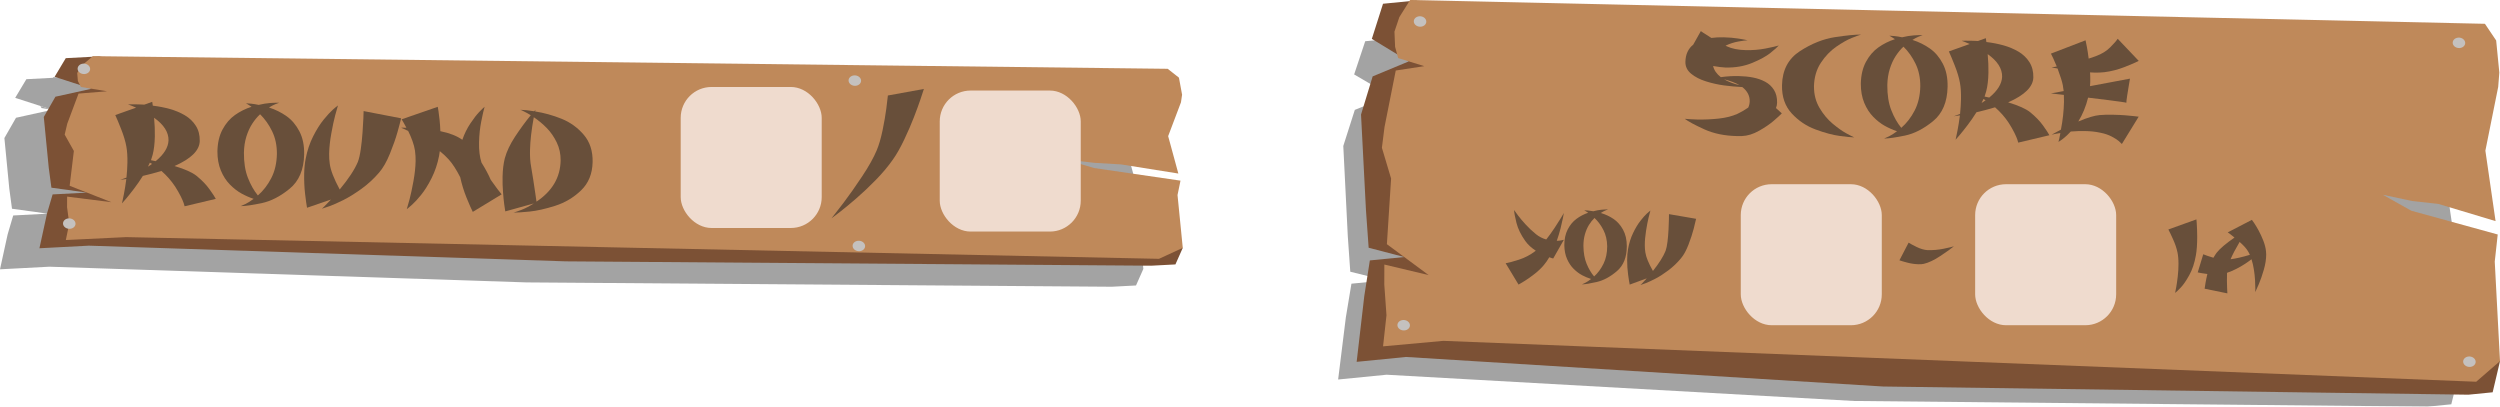 <?xml version="1.0" encoding="UTF-8"?>
<svg id="Calque_1" data-name="Calque 1" xmlns="http://www.w3.org/2000/svg" viewBox="0 0 1923.76 312.92">
  <defs>
    <style>
      .cls-1 {
        fill: #000;
      }

      .cls-1, .cls-2, .cls-3, .cls-4, .cls-5, .cls-6 {
        stroke-width: 0px;
      }

      .cls-2 {
        fill: #c4c1bf;
      }

      .cls-3 {
        fill: #7c5135;
      }

      .cls-4 {
        fill: #bf895a;
      }

      .cls-5 {
        fill: #684f3a;
      }

      .cls-6 {
        fill: #efdbce;
      }

      .cls-7 {
        opacity: .36;
      }
    </style>
  </defs>
  <g id="round">
    <g class="cls-7">
      <polygon class="cls-1" points="40.13 84.48 31.94 83.14 31.15 81.58 40.13 84.48"/>
      <polygon class="cls-1" points="878.43 94.92 868.57 120.96 876.4 149.74 832.41 142.71 812.21 141.54 789.7 138.98 811.54 145.49 878.07 155.21 875.78 166.29 879.67 205.44 879.81 206.93 874.16 219.67 855.5 220.65 405.14 217.31 38 205.23 0 207.23 5.87 180.38 10.16 165.81 36.61 164.41 9.23 160.62 7.16 145.23 3.38 106.22 12.32 90.62 40.13 84.48 31.15 81.58 11.69 75.29 20.29 60.94 40.57 59.88 41.12 59.41 868.21 69.13 876.87 75.95 879.28 89.07 878.43 94.92"/>
    </g>
    <polygon class="cls-3" points="910.15 190.73 904.49 203.48 885.83 204.46 435.48 201.11 68.34 189.04 30.34 191.04 36.2 164.18 40.49 149.6 66.95 148.21 39.56 144.42 37.5 129.03 33.7 90.02 42.65 74.42 70.46 68.29 42.02 59.1 50.62 44.75 76.16 43.4 910.15 190.73"/>
    <polygon class="cls-4" points="898.55 52.94 71.46 43.21 63.19 50.21 59.42 56.14 59.92 62.34 62.28 66.94 82.4 70.24 60.43 72.02 51.77 95.14 49.77 103.58 56.84 116.16 53.6 142.97 85.73 155.6 51.65 151.29 51.61 159.47 53.28 171.99 50.66 184.7 97.03 182.46 891.84 199.16 910.15 190.73 910 189.25 906.11 150.09 908.4 139.01 841.87 129.3 820.03 122.79 842.54 125.34 862.74 126.52 906.74 133.54 898.9 104.76 908.76 78.72 909.62 72.87 907.2 59.76 898.55 52.94"/>
    <rect class="cls-6" x="523.8" y="66.93" width="108.51" height="108.51" rx="23.76" ry="23.76"/>
    <rect class="cls-6" x="723.13" y="69.68" width="108.51" height="108.51" rx="23.76" ry="23.76"/>
    <g>
      <path class="cls-5" d="M117.53,81.31c4.64.55,9.05,1.41,13.21,2.57,4.16,1.16,7.99,2.77,11.5,4.83,3.51,2.06,6.31,4.75,8.43,8.06s3.12,7.24,3.03,11.76c-.15,7.19-6.62,13.6-19.4,19.23,8.06,2.41,13.73,4.96,17.03,7.63,4.1,3.37,7.37,6.76,9.82,10.17,2.45,3.41,4.08,5.9,4.9,7.48l-24,5.7c-.09-.43-.32-1.21-.68-2.36-.37-1.15-1.11-2.87-2.24-5.17-1.12-2.3-2.59-4.86-4.38-7.66-2.97-4.49-6.48-8.49-10.54-11.99-5.05,1.52-9.81,2.79-14.29,3.8-2.06,3.31-4.3,6.56-6.72,9.75-2.43,3.19-4.43,5.7-5.99,7.54-1.57,1.84-2.69,3.13-3.35,3.86.32-1.39.81-3.75,1.47-7.08.66-3.32,1.27-7.21,1.86-11.66-1.76.26-2.91.42-3.45.49-.54.07-.96.13-1.25.19.03,0,1.64-.6,4.82-1.8.41-3.96.65-7.72.72-11.27.1-4.91-.17-9.12-.81-12.62-.7-3.92-2.02-8.34-3.95-13.25-1.93-4.91-3.46-8.56-4.58-10.96l16.04-5.72c-1.61-.72-2.95-1.28-4.02-1.67-1.07-.4-1.81-.67-2.23-.8.42-.02,1.2-.05,2.32-.07,1.12-.03,2.52-.02,4.18.01,1.24.03,2.29.06,3.17.09.88.04,1.85.08,2.93.13l6.05-2.17s.18.98.43,2.94ZM116.99,126.09c-.77-.41-1.34-.71-1.69-.91-.17.39-.65,1.4-1.43,3.05,1.32-.79,2.36-1.5,3.12-2.13ZM119.77,124.04c6.39-5.24,9.7-10.58,9.91-16.01.13-6.25-3.57-12.06-11.11-17.42.24,2.64.41,5.12.5,7.43.1,2.31.12,4.61.08,6.89-.12,5.66-.69,10.42-1.71,14.27-.28,1.1-.7,2.46-1.26,4.08,1.98.4,3.18.65,3.6.76Z"/>
      <path class="cls-5" d="M193.56,82.16c-1.16-.77-2.09-1.37-2.8-1.79-.71-.42-1.21-.72-1.5-.89,1.01.02,2.37.12,4.1.31,1.72.18,3.62.49,5.69.92,3.24-.78,6.19-1.26,8.85-1.45s5-.26,7.01-.22c-.56.15-1.6.54-3.13,1.18s-3.12,1.47-4.77,2.51c4.91,1.57,9.4,3.78,13.44,6.63,4.04,2.85,7.36,6.75,9.94,11.71s3.8,10.88,3.66,17.78c-.24,11.72-3.98,20.52-11.2,26.41-7.22,5.89-14.42,9.58-21.6,11.08-7.18,1.5-12.53,2.25-16.04,2.28.79-.28,2.07-.85,3.85-1.73,1.78-.87,3.81-2.17,6.09-3.88-3.3-1.11-6.45-2.5-9.46-4.18-3.01-1.67-5.94-3.96-8.79-6.85-2.85-2.89-5.17-6.48-6.95-10.77-1.78-4.29-2.67-9.21-2.65-14.78.14-6.57,1.46-12.19,3.97-16.84,2.51-4.65,5.68-8.35,9.53-11.08s8.1-4.85,12.76-6.35ZM200.13,87.92c-2.19,2.04-4.2,4.47-6.04,7.3s-3.33,6.11-4.5,9.84c-1.17,3.74-1.8,7.87-1.89,12.39-.06,7.55.96,14.01,3.06,19.38,2.1,5.37,4.66,9.89,7.68,13.57,4.11-3.56,7.54-8,10.29-13.31,2.75-5.31,4.2-11.54,4.34-18.66.04-6.48-1.18-12.27-3.64-17.37-2.47-5.1-5.57-9.48-9.3-13.14Z"/>
      <path class="cls-5" d="M261.41,145.8c6.81-8.19,11.46-15.26,13.96-21.2.89-2.33,1.64-5.54,2.23-9.65s1.05-8.43,1.37-12.99.54-8.13.64-10.73c.1-2.6.17-4.52.19-5.76l28.87,5.58c-.5,2.2-1.44,5.75-2.81,10.64-1.37,4.89-3.32,10.43-5.84,16.63-2.52,6.2-5.3,11.04-8.33,14.53-4.1,4.77-8.67,8.96-13.71,12.58-5.04,3.62-9.68,6.49-13.94,8.6-4.26,2.11-7.77,3.66-10.54,4.64-2.77.98-4.7,1.63-5.78,1.93.16,0,2.47-2.34,6.93-7.04l-18.39,6.31c-.41-2.19-.91-5.76-1.49-10.7-.58-4.95-.81-10.15-.7-15.62.09-4.17.48-8,1.17-11.5,1.2-6.23,3.11-11.93,5.73-17.12,2.61-5.19,5.34-9.51,8.18-12.97,2.84-3.46,5.16-5.98,6.97-7.57,1.81-1.59,3.12-2.67,3.95-3.24-.49,1.49-1.21,4.04-2.16,7.67-.96,3.63-1.94,8.22-2.95,13.78-1.01,5.56-1.57,10.74-1.67,15.52-.06,2.86.1,5.5.47,7.92.64,4.93,3.19,11.51,7.64,19.74Z"/>
      <path class="cls-5" d="M354.13,136.35c-3.03-5.96-6-10.53-8.9-13.71-2.2-2.39-4.46-4.5-6.8-6.34-.08.81-.27,2.04-.57,3.7-1.2,6.16-3.12,11.85-5.75,17.07-2.63,5.22-5.31,9.5-8.03,12.85s-5.04,5.87-6.95,7.57-3.27,2.84-4.1,3.41c.49-1.49,1.21-4.04,2.16-7.67.96-3.63,1.94-8.22,2.95-13.78s1.57-10.74,1.67-15.52c.05-2.51-.1-5.15-.47-7.92-.34-2.35-1-4.87-1.97-7.56-.97-2.69-2.06-5.24-3.28-7.64-1.42-.75-2.59-1.32-3.53-1.71-.94-.39-1.58-.66-1.94-.8.26-.03.63-.04,1.1-.05.47,0,1.47,0,3,.04-.69-1.32-1.4-2.62-2.14-3.9-.74-1.29-1.25-2.14-1.53-2.57l27.79-9.63c.12.62.31,1.77.59,3.46.27,1.68.55,3.93.84,6.76s.48,5.67.58,8.53c7.13,1.45,12.77,3.67,16.91,6.65,1.59-4.62,3.67-8.84,6.22-12.64,2.55-3.81,4.8-6.71,6.73-8.72,1.93-2.01,3.33-3.37,4.19-4.06-.67,2.26-1.52,5.97-2.55,11.13-1.04,5.15-1.61,10.61-1.73,16.37-.12,5.99.5,11.13,1.88,15.42,2.96,4.72,5.33,9.13,7.1,13.24,1.96,2.84,3.68,5.21,5.15,7.12,1.47,1.9,2.56,3.27,3.26,4.1l-22.21,13.5c-1.13-2.21-2.71-5.81-4.76-10.82-2.04-5.01-3.68-10.29-4.9-15.85Z"/>
      <path class="cls-5" d="M411.11,85.63c.23-.29.43-.53.6-.72.17-.19.27-.32.3-.38-.03,0-.11.41-.22,1.22,6.91,1.09,13.69,2.97,20.35,5.65,6.65,2.68,12.34,6.78,17.06,12.3,4.72,5.52,6.99,12.51,6.82,20.97-.19,9.02-3.14,16.28-8.85,21.79-5.72,5.51-12.36,9.48-19.93,11.89-7.57,2.41-14.18,3.9-19.82,4.45-5.64.55-9.72.81-12.23.79,1.24-.33,3.28-1.04,6.1-2.12,2.82-1.08,6-2.72,9.53-4.93l-22.01,6.13c-.17-.98-.43-2.7-.77-5.14s-.66-5.66-.97-9.62c-.31-3.96-.42-7.9-.34-11.8.11-5.47.68-10.23,1.71-14.27,1.44-5.31,4.07-10.86,7.87-16.64,3.8-5.78,7.84-11.3,12.11-16.55-1.16-.71-2.1-1.26-2.82-1.65-.72-.39-1.54-.81-2.44-1.27s-1.55-.76-1.93-.92c-.39-.16-.66-.27-.82-.33,2.86.06,6.44.44,10.72,1.15ZM412.83,155.16c12.12-8.08,18.31-18.62,18.58-31.6.07-5.01-.93-9.67-3-13.96-2.08-4.29-4.64-8-7.71-11.12-3.06-3.12-6.37-5.88-9.94-8.27-1.8,9.76-2.77,18.24-2.92,25.43-.1,4.95.18,9.15.86,12.62.38,2.09.91,5.31,1.58,9.65.67,4.34,1.22,7.96,1.63,10.85.41,2.89.72,5.02.92,6.39Z"/>
    </g>
    <g>
      <path class="cls-2" d="M69.33,52.63c.29,2.21-1.61,4.16-4.25,4.35-2.64.19-5.03-1.46-5.32-3.67s1.61-4.16,4.25-4.35,5.03,1.46,5.32,3.67Z"/>
      <path class="cls-2" d="M58.09,171.72c.29,2.21-1.61,4.16-4.25,4.35-2.64.19-5.03-1.46-5.32-3.67s1.61-4.16,4.25-4.35,5.03,1.46,5.32,3.67Z"/>
      <path class="cls-2" d="M662.58,61.68c.29,2.21-1.61,4.16-4.25,4.35-2.64.19-5.03-1.46-5.32-3.67s1.61-4.16,4.25-4.35,5.03,1.46,5.32,3.67Z"/>
      <path class="cls-2" d="M665.68,188.94c.29,2.21-1.61,4.16-4.25,4.35-2.64.19-5.03-1.46-5.32-3.67s1.61-4.16,4.25-4.35c2.64-.19,5.03,1.46,5.32,3.67Z"/>
    </g>
    <path class="cls-5" d="M674.63,115.7c1.71-4.07,3.21-9.19,4.5-15.36,1.28-6.18,2.24-11.68,2.86-16.52.62-4.84,1.04-8.28,1.24-10.33l27.7-5.04c-.46,1.52-1.32,4.17-2.61,7.96-1.28,3.78-2.95,8.34-5,13.67-2.05,5.33-4.55,11.1-7.49,17.3-2.95,6.21-5.83,11.3-8.65,15.28-3.69,5.3-8.13,10.59-13.32,15.89-5.19,5.3-10.2,10.03-15.02,14.19-4.82,4.16-8.87,7.52-12.13,10.05-3.26,2.54-5.55,4.28-6.87,5.23,1.97-2.43,5.09-6.46,9.36-12.09s8.97-12.31,14.12-20.05,8.91-14.47,11.31-20.18Z"/>
  </g>
  <g id="Score">
    <g class="cls-7">
      <polygon class="cls-1" points="1069.84 73.54 1061.82 71.19 1061.05 68.4 1069.84 73.54"/>
      <polygon class="cls-1" points="1891.28 89.18 1881.45 135.54 1888.94 186.71 1845.87 174.36 1826.08 172.34 1804.04 167.87 1825.4 179.38 1890.54 196.42 1888.22 216.15 1891.77 285.78 1891.9 288.42 1886.28 311.11 1867.99 312.92 1426.66 308.55 1066.96 288.35 1029.7 292.03 1035.63 244.25 1039.93 218.3 1065.86 215.74 1039.05 209.09 1037.13 181.72 1033.67 112.32 1042.54 84.55 1069.84 73.54 1061.05 68.4 1042.02 57.29 1050.54 31.73 1070.43 29.77 1070.97 28.93 1881.44 43.34 1889.88 55.45 1892.16 78.78 1891.28 89.18"/>
    </g>
    <polygon class="cls-3" points="1923.76 277.87 1918.11 301.87 1899.44 303.72 1449.09 297.42 1081.95 274.68 1043.95 278.44 1049.82 227.86 1054.1 200.4 1080.56 197.78 1053.18 190.64 1051.11 161.65 1047.32 88.16 1056.27 58.78 1084.08 47.23 1055.63 29.92 1064.24 2.89 1089.77 .36 1923.76 277.87"/>
    <polygon class="cls-4" points="1912.16 18.31 1085.08 0 1076.8 13.18 1073.04 24.34 1073.53 36.03 1075.89 44.7 1096.01 50.91 1074.04 54.26 1065.38 97.8 1063.38 113.71 1070.46 137.4 1067.22 187.9 1099.35 211.69 1065.26 203.57 1065.22 218.97 1066.9 242.57 1064.27 266.51 1110.64 262.29 1905.45 293.75 1923.76 277.87 1923.61 275.07 1919.72 201.31 1922.01 180.44 1855.49 162.15 1833.65 149.89 1856.16 154.69 1876.36 156.92 1920.35 170.15 1912.51 115.94 1922.37 66.88 1923.24 55.86 1920.81 31.16 1912.16 18.31"/>
    <rect class="cls-6" x="1339.53" y="141.75" width="108.51" height="108.51" rx="23.76" ry="23.76"/>
    <rect class="cls-6" x="1519.89" y="141.75" width="108.51" height="108.51" rx="23.76" ry="23.76"/>
    <g>
      <path class="cls-5" d="M1327.81,35.13c.16.07.3.14.41.2.11.07.3.17.56.3,3.93,1.84,8.81,2.82,14.64,2.94,5.3.11,10.34-.3,15.09-1.22,4.76-.93,8.18-1.71,10.28-2.35-1.13,1.28-3.3,3.2-6.49,5.77-3.2,2.56-7.85,5.11-13.96,7.64-6.11,2.53-12.97,3.72-20.59,3.56-2.57-.12-5.74-.51-9.5-1.18.71,3.22,2.69,6.08,5.93,8.58,4.51-.65,9.12-.93,13.84-.83,3.91.08,7.55.45,10.94,1.11,3.39.66,6.5,1.74,9.33,3.24,2.83,1.51,5.09,3.6,6.78,6.29,1.69,2.69,2.49,5.98,2.41,9.88-.03,1.43-.32,2.79-.87,4.08l4.51,4.09c-1.2,1.25-3.27,3.15-6.22,5.69-2.95,2.55-6.7,5.11-11.25,7.69-4.55,2.58-8.96,3.94-13.22,4.08-.85.05-2.12.05-3.81.02-9.6-.2-17.99-1.93-25.17-5.21-7.18-3.27-12.19-5.97-15.04-8.08.65.08,2.07.18,4.27.31,2.2.13,3.91.2,5.15.23,5.76.12,11.4-.13,16.91-.74s10.26-1.83,14.24-3.63c2.47-1.12,5.23-2.72,8.3-4.8.71-1.51,1.09-3.11,1.13-4.8.09-4.25-1.8-7.92-5.68-10.99-4.75-.23-9.43-.65-14.04-1.27-4.61-.62-9.24-1.65-13.88-3.1-4.64-1.45-8.47-3.42-11.48-5.9-3.01-2.49-4.47-5.54-4.4-9.15.06-2.96.62-5.55,1.68-7.76,1.05-2.21,2.49-4.01,4.31-5.4l5.88-10.48c-.13,0,2.57,1.75,8.1,5.25,2.94-.39,6.05-.56,9.34-.49,4.1.09,7.85.4,11.26.94,3.41.54,5.84.99,7.3,1.35-1.56.06-3.97.39-7.22.97-3.25.58-6.5,1.64-9.76,3.17ZM1326.63,60.99c3.38,1.96,7.38,3.49,12.02,4.6-2.99-1.79-7-3.32-12.02-4.6Z"/>
      <path class="cls-5" d="M1395.87,66.64c-.03,6.09,1.4,11.56,4.27,16.42,2.88,4.86,6.25,8.91,10.12,12.13,3.87,3.22,7.28,5.65,10.23,7.27,2.95,1.62,5.06,2.71,6.35,3.26-2.34-.05-6.13-.43-11.36-1.14-5.23-.71-11.35-2.36-18.38-4.95-7.03-2.59-13.14-6.69-18.33-12.3-5.19-5.61-7.69-12.87-7.51-21.79.24-11.68,4.86-20.43,13.85-26.23,8.99-5.8,17.97-9.38,26.94-10.74,8.97-1.36,15.65-2.01,20.04-1.95-1.47.39-3.89,1.27-7.26,2.63-3.37,1.36-7.3,3.58-11.79,6.67s-8.44,7.2-11.86,12.35c-3.41,5.15-5.19,11.28-5.34,18.37Z"/>
      <path class="cls-5" d="M1458.16,30.14c-1.16-.77-2.09-1.37-2.79-1.79-.71-.42-1.21-.72-1.5-.89,1.01.02,2.37.12,4.1.31s3.62.49,5.7.92c3.24-.78,6.19-1.26,8.85-1.45,2.66-.19,5-.26,7.01-.22-.56.15-1.6.54-3.13,1.18-1.53.64-3.12,1.47-4.76,2.51,4.92,1.57,9.4,3.78,13.44,6.63,4.04,2.85,7.36,6.75,9.94,11.71,2.58,4.95,3.8,10.88,3.66,17.78-.24,11.72-3.98,20.52-11.2,26.41-7.22,5.89-14.42,9.58-21.6,11.08-7.18,1.49-12.53,2.25-16.04,2.28.79-.28,2.07-.85,3.84-1.73,1.78-.87,3.81-2.17,6.09-3.88-3.3-1.11-6.45-2.5-9.46-4.18-3.01-1.67-5.94-3.96-8.79-6.85-2.85-2.89-5.17-6.48-6.96-10.77-1.78-4.29-2.67-9.21-2.65-14.78.14-6.57,1.46-12.19,3.96-16.84s5.68-8.35,9.54-11.08c3.85-2.74,8.1-4.85,12.76-6.35ZM1464.74,35.89c-2.19,2.04-4.2,4.47-6.04,7.3-1.83,2.83-3.33,6.11-4.5,9.84-1.17,3.74-1.8,7.87-1.9,12.39-.06,7.55.96,14.01,3.06,19.38,2.1,5.37,4.66,9.89,7.68,13.57,4.11-3.56,7.54-8,10.29-13.31,2.75-5.31,4.2-11.54,4.34-18.66.04-6.48-1.18-12.27-3.64-17.36-2.47-5.1-5.57-9.48-9.3-13.14Z"/>
      <path class="cls-5" d="M1528.49,32.33c4.64.55,9.05,1.41,13.21,2.57,4.16,1.16,7.99,2.77,11.5,4.83,3.51,2.06,6.31,4.75,8.43,8.06,2.11,3.32,3.12,7.24,3.03,11.76-.15,7.19-6.62,13.6-19.4,19.23,8.06,2.42,13.73,4.96,17.03,7.63,4.1,3.37,7.37,6.76,9.83,10.17,2.45,3.41,4.08,5.9,4.9,7.48l-24,5.7c-.09-.42-.32-1.21-.68-2.36-.37-1.15-1.11-2.87-2.24-5.17-1.12-2.3-2.58-4.86-4.38-7.66-2.97-4.49-6.48-8.49-10.54-11.99-5.05,1.52-9.81,2.79-14.29,3.8-2.06,3.31-4.3,6.56-6.72,9.75-2.43,3.19-4.43,5.7-5.99,7.54-1.57,1.84-2.69,3.13-3.35,3.86.32-1.39.81-3.75,1.47-7.08.66-3.32,1.27-7.21,1.85-11.66-1.76.26-2.92.42-3.45.49-.54.07-.95.14-1.25.19.03,0,1.64-.6,4.82-1.8.41-3.96.65-7.72.72-11.27.1-4.91-.17-9.12-.81-12.62-.7-3.92-2.02-8.34-3.95-13.24-1.93-4.91-3.46-8.56-4.58-10.96l16.04-5.72c-1.61-.72-2.95-1.27-4.02-1.67-1.07-.4-1.81-.66-2.23-.8.42-.02,1.2-.05,2.32-.07,1.12-.03,2.52-.02,4.18.01,1.24.03,2.29.06,3.17.09.88.04,1.85.08,2.93.13l6.05-2.17s.17.98.43,2.94ZM1527.95,77.11c-.77-.41-1.34-.71-1.69-.91-.17.39-.65,1.4-1.43,3.05,1.32-.79,2.36-1.5,3.12-2.13ZM1530.73,75.07c6.39-5.24,9.7-10.57,9.91-16.01.13-6.25-3.57-12.06-11.11-17.42.24,2.64.41,5.12.5,7.43.1,2.31.12,4.61.08,6.89-.12,5.66-.69,10.42-1.71,14.27-.28,1.1-.7,2.46-1.26,4.08,1.98.4,3.18.65,3.6.76Z"/>
      <path class="cls-5" d="M1608.32,66.28l30.69-5.76c-.19,1.17-.49,3.01-.92,5.52-.43,2.51-.84,5.05-1.23,7.62-.4,2.56-.6,4.37-.63,5.41,0-.1-1.6-.38-4.82-.83-3.21-.46-6.49-.89-9.84-1.3-3.35-.41-8.27-1.01-14.76-1.8-1.71,6.83-4.23,12.95-7.56,18.35,6.96-2.95,12.42-4.59,16.37-4.93,2.77-.27,6.24-.36,10.41-.27,3.48.07,6.52.21,9.12.41,2.6.2,4.84.41,6.73.63,1.88.22,3.17.37,3.85.45l-12.94,21.02c-.38-.46-1.17-1.21-2.37-2.25-1.2-1.03-3.02-2.2-5.47-3.48-2.45-1.29-5.31-2.26-8.58-2.91-2.17-.47-4.19-.8-6.06-.98-1.87-.19-4.01-.3-6.42-.35-2.7-.06-6.17.07-10.41.37-2.06,2.24-3.98,4.03-5.75,5.38-1.77,1.35-3.02,2.22-3.74,2.63.14-.45.36-1.36.67-2.72s.57-2.74.79-4.13c-1.96.29-3.46.55-4.51.79-1.05.24-1.78.42-2.21.54-.1,0,2.29-1.32,7.16-3.95,1.42-7.23,2.21-14.38,2.35-21.44.02-1.17,0-2.93-.09-5.28-1.88-.2-3.58-.39-5.09-.57-1.51-.18-2.63-.31-3.36-.39-.73-.08-1.24-.14-1.54-.18l9.85-1.8c-.11-.98-.34-2.51-.69-4.6-.5-2.65-1.84-6.91-4.03-12.78-1.07-.18-1.94-.33-2.6-.44-.67-.11-1.14-.19-1.41-.23-.28-.04-.48-.07-.61-.11.33,0,1.67-.24,4.02-.75-.93-2.3-1.81-4.34-2.66-6.14-.84-1.79-1.45-3.05-1.83-3.77l26.64-10.24c.24,1.01.59,2.76,1.06,5.25.47,2.48.91,5.42,1.33,8.82,1.6-.46,3.52-1.11,5.75-1.98,4.36-1.6,7.97-3.82,10.81-6.66,2.84-2.84,4.77-5.04,5.78-6.62l16.2,17.04c-2.27,1.19-5.93,2.77-10.97,4.73-5.04,1.96-10.17,3.28-15.39,3.95-2.45.27-4.96.38-7.53.33-1.59-.03-2.78-.09-3.56-.17.15,2.38.19,4.79.14,7.23-.03,1.53-.09,2.65-.17,3.37Z"/>
    </g>
    <g>
      <path class="cls-2" d="M1097.52,16.2c.29,2.21-1.61,4.16-4.25,4.35-2.64.19-5.03-1.46-5.32-3.67s1.61-4.16,4.25-4.35,5.03,1.46,5.32,3.67Z"/>
      <path class="cls-2" d="M1084.92,249.92c.29,2.21-1.61,4.16-4.25,4.35-2.64.19-5.03-1.46-5.32-3.67s1.61-4.16,4.25-4.35,5.03,1.46,5.32,3.67Z"/>
      <path class="cls-2" d="M1896.95,32.62c.29,2.21-1.61,4.16-4.25,4.35-2.64.19-5.03-1.46-5.32-3.67s1.61-4.16,4.25-4.35,5.03,1.46,5.32,3.67Z"/>
      <path class="cls-2" d="M1905.01,277.99c.29,2.21-1.61,4.16-4.25,4.35-2.64.19-5.03-1.46-5.32-3.67s1.61-4.16,4.25-4.35c2.64-.19,5.03,1.46,5.32,3.67Z"/>
    </g>
    <path class="cls-5" d="M1468.68,186.72c1.38.88,3.5,2.01,6.35,3.4,2.85,1.39,5.6,2.18,8.23,2.37,4.2.09,8.2-.25,12.01-1.02,3.81-.77,6.56-1.41,8.27-1.93-2.32,1.9-5.83,4.41-10.54,7.52-4.7,3.11-8.92,5.1-12.65,5.97-1.08.24-2.42.34-4.01.31-2.8-.06-5.62-.46-8.47-1.2-2.85-.74-4.94-1.35-6.26-1.83l7.07-13.59Z"/>
    <g>
      <path class="cls-5" d="M1181.8,192.94c-1.69-1.12-3.18-2.28-4.49-3.46-1.3-1.18-2.52-2.55-3.64-4.1-3.38-4.78-5.63-9.43-6.76-13.94-1.13-4.51-1.74-7.79-1.83-9.83.54.8,1.55,2.19,3.04,4.17,1.49,1.98,3.46,4.31,5.91,7,2.45,2.68,5.11,5.17,7.97,7.47,2.28,1.83,4.89,3.18,7.85,4.04,2.21-2.83,4.3-5.74,6.28-8.72,1.98-2.98,3.57-5.46,4.77-7.45,1.2-1.99,2.03-3.4,2.5-4.22-.12.75-.37,2.12-.76,4.1-.39,1.98-.99,4.57-1.79,7.77-.81,3.2-1.78,6.38-2.9,9.54,1.31-.05,2.46-.16,3.45-.35.99-.19,1.65-.34,2.01-.46l-8.2,14.41c-.26,0-1.27-.32-3.03-.95-1.31,2.3-2.76,4.36-4.33,6.19-1.97,2.34-4.4,4.63-7.28,6.86-2.88,2.23-5.38,3.99-7.48,5.27-2.1,1.29-3.62,2.19-4.56,2.71l-9.92-16.42c2.25-.37,5.63-1.28,10.13-2.72,4.5-1.44,8.67-3.6,12.49-6.49.28-.19.47-.33.56-.42Z"/>
      <path class="cls-5" d="M1222.14,163.69c-.84-.54-1.52-.95-2.04-1.25-.52-.29-.88-.5-1.09-.62.73,0,1.71.05,2.95.16s2.61.3,4.11.58c2.32-.61,4.44-1,6.35-1.18s3.59-.26,5.04-.26c-.4.12-1.14.42-2.23.9-1.09.48-2.22,1.11-3.39,1.88,3.56,1.05,6.82,2.58,9.77,4.57,2.95,1.99,5.4,4.75,7.33,8.28,1.93,3.53,2.9,7.78,2.9,12.74,0,8.44-2.55,14.83-7.66,19.18-5.11,4.35-10.24,7.11-15.38,8.3-5.14,1.18-8.98,1.81-11.51,1.88.56-.21,1.48-.64,2.74-1.3,1.27-.66,2.71-1.62,4.32-2.88-2.39-.75-4.68-1.71-6.87-2.87s-4.34-2.76-6.43-4.8-3.82-4.59-5.17-7.65-2.06-6.59-2.13-10.6c0-4.73.87-8.79,2.6-12.18,1.73-3.39,3.97-6.09,6.7-8.12,2.73-2.03,5.76-3.62,9.09-4.76ZM1226.96,167.73c-1.55,1.5-2.96,3.28-4.24,5.34-1.28,2.06-2.31,4.45-3.09,7.15s-1.18,5.69-1.18,8.95c.07,5.44.9,10.07,2.5,13.9s3.5,7.05,5.73,9.65c2.91-2.62,5.31-5.87,7.21-9.74s2.85-8.37,2.85-13.5c-.07-4.66-1.03-8.81-2.88-12.45-1.85-3.63-4.15-6.74-6.89-9.32Z"/>
      <path class="cls-5" d="M1271.95,208.48c4.78-6,8.02-11.16,9.73-15.47.61-1.69,1.09-4.01,1.46-6.98.36-2.96.63-6.09.79-9.37.16-3.28.26-5.86.3-7.73.04-1.88.05-3.26.05-4.15l20.87,3.59c-.33,1.59-.95,4.16-1.86,7.7-.91,3.54-2.23,7.56-3.95,12.06s-3.65,8.03-5.78,10.58c-2.88,3.49-6.11,6.58-9.68,9.26-3.57,2.68-6.87,4.82-9.91,6.4s-5.54,2.75-7.52,3.5c-1.98.75-3.35,1.24-4.13,1.48.12,0,1.75-1.72,4.88-5.17l-13.14,4.82c-.33-1.57-.74-4.13-1.23-7.68s-.74-7.29-.74-11.23c0-3,.22-5.77.67-8.3.77-4.5,2.06-8.64,3.87-12.41,1.8-3.77,3.7-6.93,5.69-9.46,1.99-2.53,3.62-4.38,4.9-5.55,1.28-1.17,2.21-1.97,2.79-2.39-.33,1.08-.81,2.93-1.44,5.55-.63,2.62-1.27,5.95-1.92,9.97-.64,4.02-.97,7.75-.97,11.2,0,2.06.15,3.96.46,5.7.54,3.54,2.47,8.24,5.8,14.1Z"/>
    </g>
    <g>
      <path class="cls-5" d="M1675.49,193.87c-.61-2.93-1.69-6.12-3.23-9.56s-2.78-6.02-3.69-7.73l21.59-7.77c.05.45.12,1.4.23,2.87s.19,3.12.26,4.97.11,3.7.11,5.55c0,5.81-.34,10.57-1.02,14.27-1.01,5.86-2.7,10.93-5.06,15.21s-4.55,7.46-6.54,9.56-3.46,3.49-4.39,4.17c.19-.84.47-2.31.86-4.41s.77-4.8,1.16-8.1.58-6.57.58-9.81c0-3.63-.28-6.7-.84-9.21Z"/>
      <path class="cls-5" d="M1713.7,209.93c0,1.31,0,2.41-.02,3.29s-.03,1.85-.05,2.9c0,1.57.05,3.38.14,5.43s.16,3.45.21,4.2l-17.51-3.59c.09-.87.32-2.33.67-4.39s.83-4.37,1.44-6.93c-1.66-.19-3.18-.41-4.55-.67s-2.33-.45-2.87-.56l4.25-13.96c.56.23,1.58.62,3.06,1.16s3.07,1.04,4.78,1.51c.87-1.52,1.69-2.8,2.46-3.83,2.41-3.09,7-7,13.75-11.71-1.12-.94-2.17-1.77-3.15-2.5s-1.66-1.22-2.06-1.48l18.6-9.63c.4.54,1.03,1.44,1.9,2.71s1.95,3.08,3.25,5.45,2.51,4.99,3.64,7.88,1.82,5.62,2.07,8.23c.09,1.03.14,1.82.14,2.36,0,3.68-.63,7.65-1.88,11.92s-2.51,7.87-3.76,10.81-2.19,5.02-2.79,6.24c.05,0,.07-.82.07-2.46,0-2.02-.08-4.32-.23-6.91s-.46-5.31-.91-8.16-1.06-5.43-1.81-7.75c-1.55,1.2-3.29,2.43-5.24,3.71s-4.09,2.51-6.43,3.69-4.73,2.2-7.17,3.04ZM1731.28,196.08c-.42-.98-.96-1.99-1.62-3.02-1.2-1.99-3.28-4.29-6.26-6.89-3.19,5.41-5.51,9.86-6.96,13.32,4.22-.54,9.16-1.68,14.84-3.41Z"/>
    </g>
  </g>
</svg>